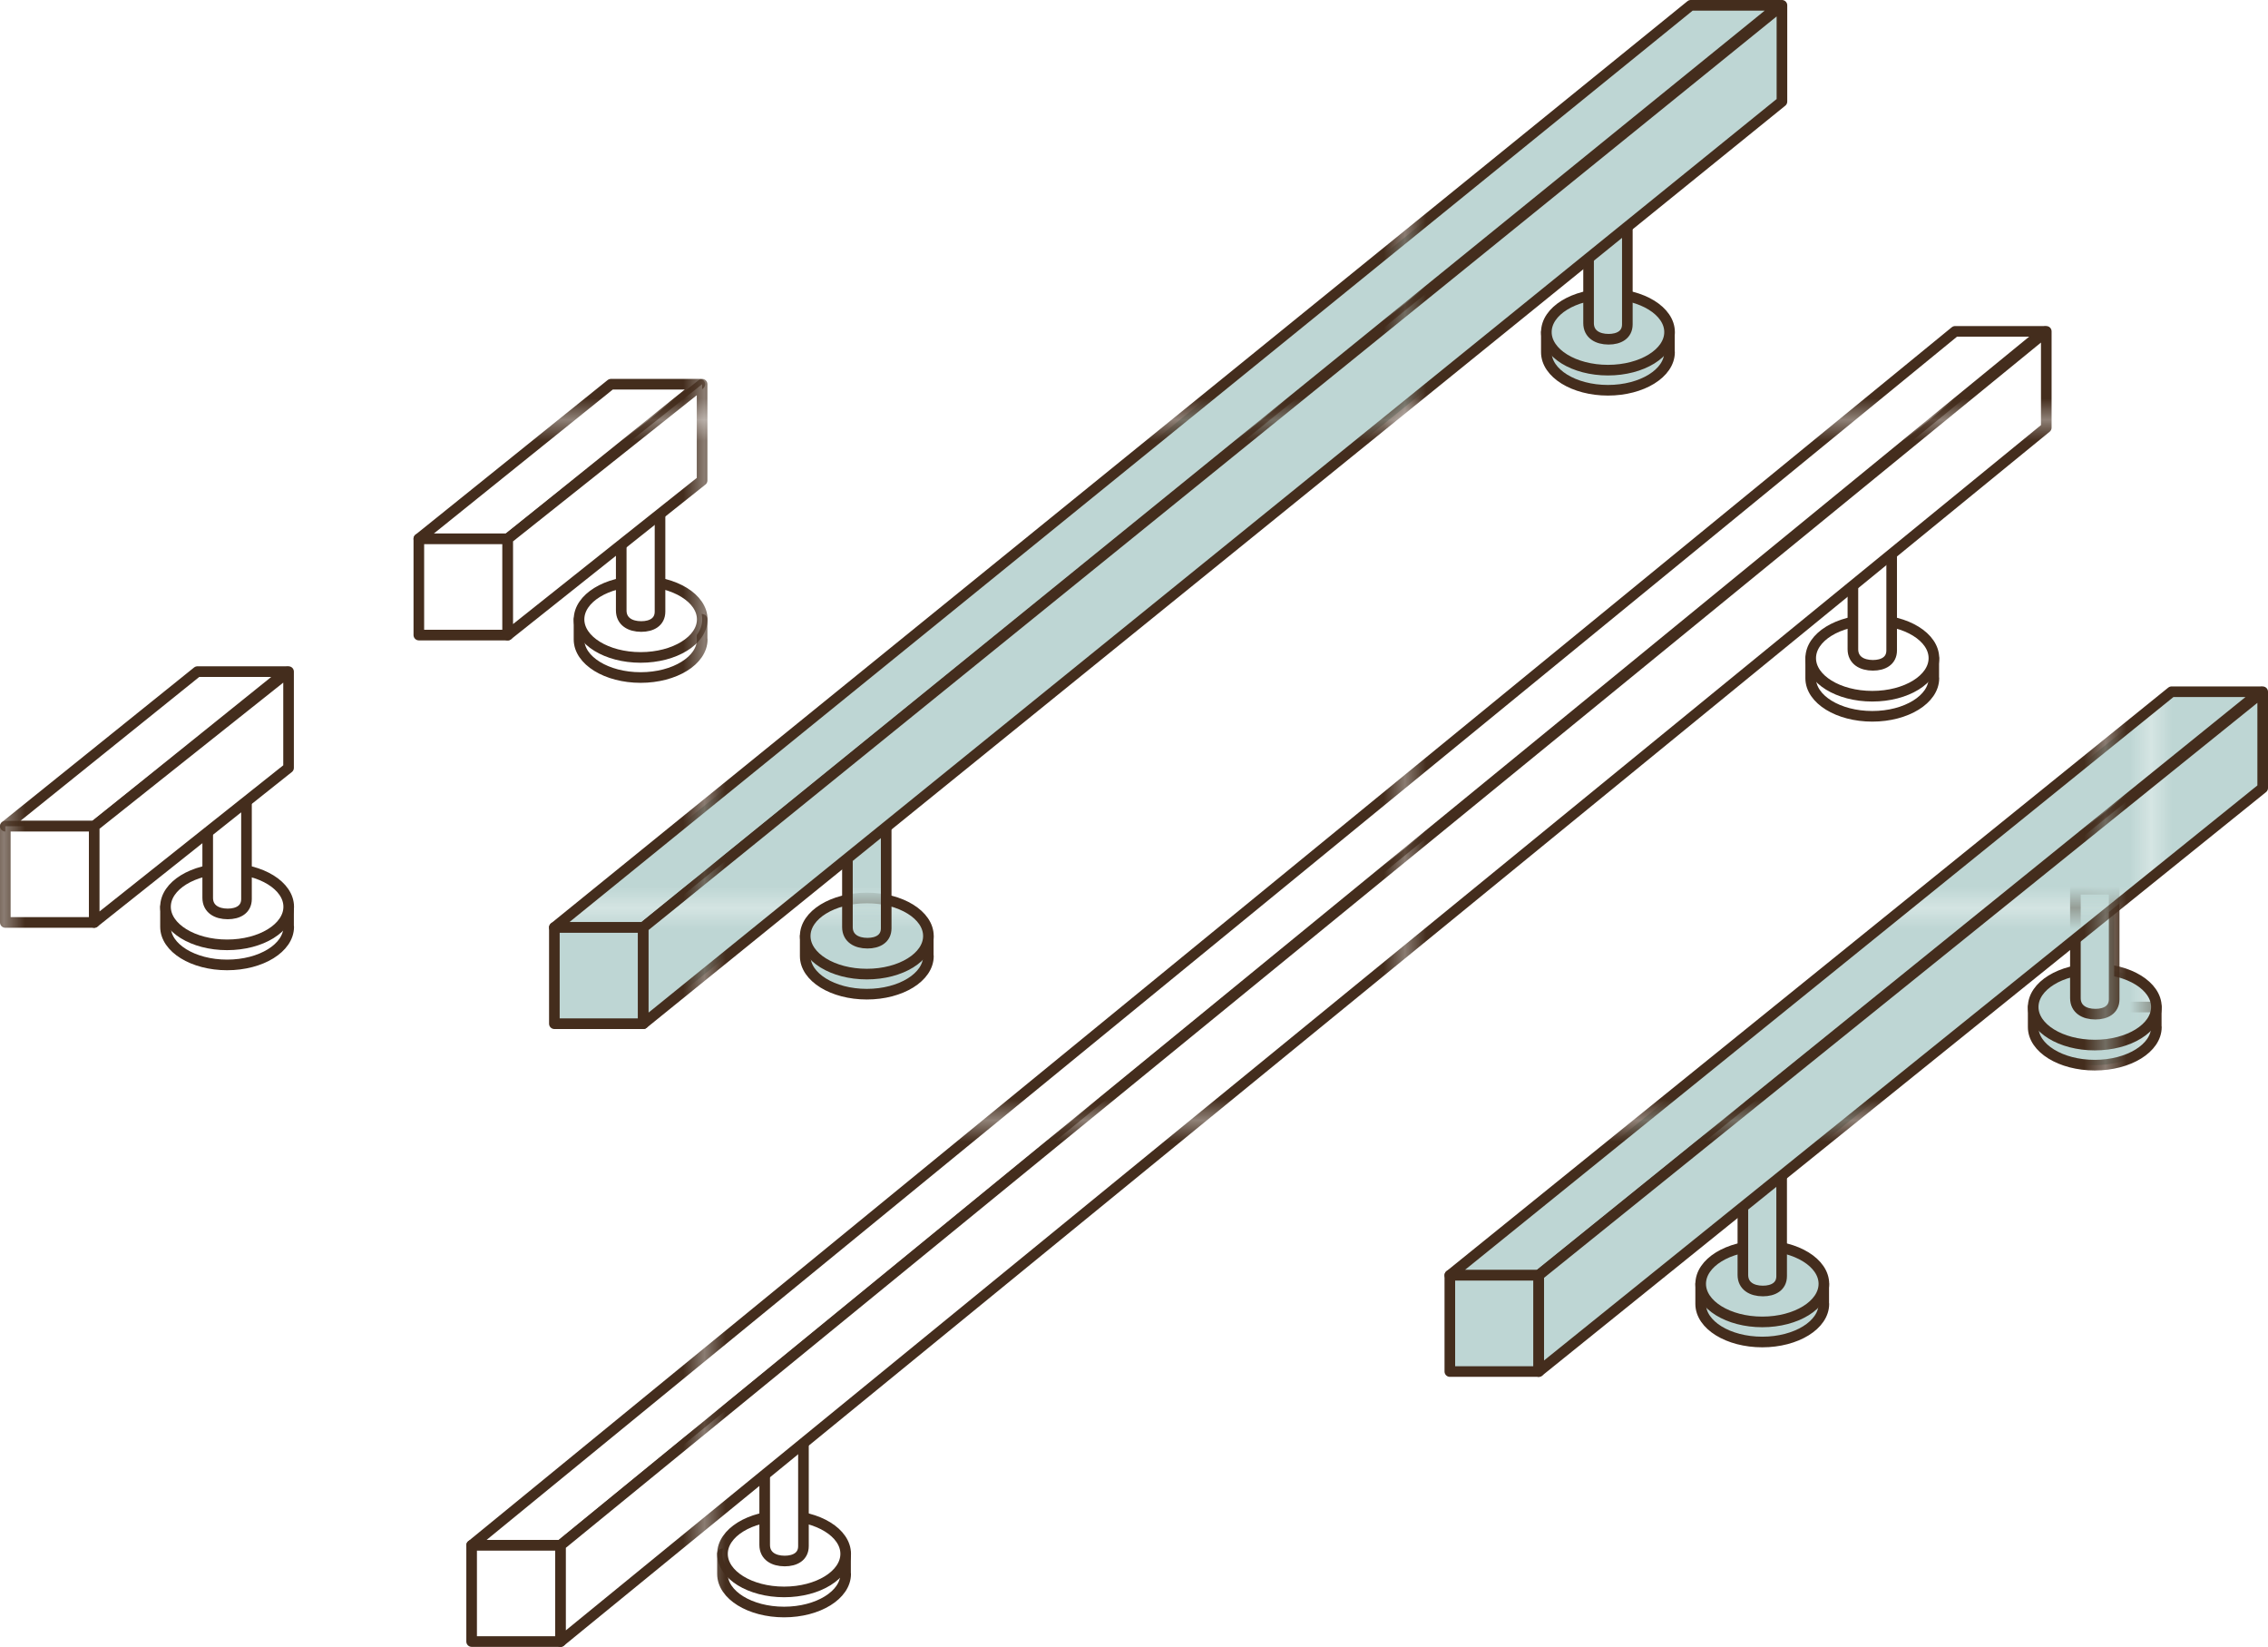 <svg xmlns="http://www.w3.org/2000/svg" xmlns:xlink="http://www.w3.org/1999/xlink" viewBox="0 0 106.844 77.562">
  <defs>
    <pattern id="abbb83b2-8433-4cd7-950d-284c5362f0ab" data-name="New Pattern Swatch 25" width="78.644" height="78.644" patternTransform="translate(22.835 43.252)" patternUnits="userSpaceOnUse" viewBox="0 0 78.644 78.644">
      <rect width="78.644" height="78.644" style="fill: none"/>
      <rect width="78.644" height="78.644" style="fill: #bed6d4"/>
    </pattern>
    <pattern id="b439f659-4cb2-4b74-837d-e329afcf14d1" data-name="New Pattern Swatch 1" width="32.625" height="32.625" patternTransform="translate(0.682 -12.737)" patternUnits="userSpaceOnUse" viewBox="0 0 32.625 32.625">
      <rect width="32.625" height="32.625" style="fill: none"/>
      <rect width="32.625" height="32.625" style="fill: #442d1d"/>
    </pattern>
  </defs>
  <title>hardware_hover</title>
  <g id="a7c537ea-4970-410b-a8ca-67479a561505" data-name="Layer 2">
    <g id="ae094085-071c-4a9b-8bcb-0fdc3778cf09" data-name="hardware_hover">
      <g>
        <g>
          <path d="M101.58,48.307v-.88H95.782V48.373c0,.991,1.299,1.793,2.902,1.793s2.902-.803,2.902-1.793" style="stroke-linecap: round;stroke-linejoin: round;stroke-width: 0.5px;fill: url(#abbb83b2-8433-4cd7-950d-284c5362f0ab);stroke: url(#b439f659-4cb2-4b74-837d-e329afcf14d1)"/>
          <ellipse cx="98.684" cy="47.427" rx="2.902" ry="1.793" style="stroke-linecap: round;stroke-linejoin: round;stroke-width: 0.5px;fill: url(#abbb83b2-8433-4cd7-950d-284c5362f0ab);stroke: url(#b439f659-4cb2-4b74-837d-e329afcf14d1)"/>
          <path d="M98.713,47.764h0c-.52,0-.942-.238-.942-.758V41.881h1.826v5.181C99.597,47.551,99.201,47.764,98.713,47.764Z" style="stroke-linecap: round;stroke-linejoin: round;stroke-width: 0.5px;fill: url(#abbb83b2-8433-4cd7-950d-284c5362f0ab);stroke: url(#b439f659-4cb2-4b74-837d-e329afcf14d1)"/>
        </g>
        <g>
          <path d="M85.915,61.345V60.465H80.117v.946c0,.991,1.299,1.793,2.902,1.793s2.902-.803,2.902-1.793" style="stroke-linecap: round;stroke-linejoin: round;stroke-width: 0.5px;fill: url(#abbb83b2-8433-4cd7-950d-284c5362f0ab);stroke: url(#b439f659-4cb2-4b74-837d-e329afcf14d1)"/>
          <ellipse cx="83.02" cy="60.465" rx="2.902" ry="1.793" style="stroke-linecap: round;stroke-linejoin: round;stroke-width: 0.5px;fill: url(#abbb83b2-8433-4cd7-950d-284c5362f0ab);stroke: url(#b439f659-4cb2-4b74-837d-e329afcf14d1)"/>
          <path d="M83.048,60.802h0c-.52,0-.942-.238-.942-.758V54.92h1.826v5.181C83.933,60.589,83.537,60.802,83.048,60.802Z" style="stroke-linecap: round;stroke-linejoin: round;stroke-width: 0.5px;fill: url(#abbb83b2-8433-4cd7-950d-284c5362f0ab);stroke: url(#b439f659-4cb2-4b74-837d-e329afcf14d1)"/>
        </g>
        <g>
          <polygon points="72.489 60.062 68.301 60.062 102.301 32.579 106.489 32.579 72.489 60.062" style="stroke-linecap: round;stroke-linejoin: round;stroke-width: 0.5px;fill: url(#abbb83b2-8433-4cd7-950d-284c5362f0ab);stroke: url(#b439f659-4cb2-4b74-837d-e329afcf14d1)"/>
          <rect x="68.301" y="60.062" width="4.188" height="4.533" style="stroke-linecap: round;stroke-linejoin: round;stroke-width: 0.5px;fill: url(#abbb83b2-8433-4cd7-950d-284c5362f0ab);stroke: url(#b439f659-4cb2-4b74-837d-e329afcf14d1)"/>
          <polygon points="106.594 37.112 72.489 64.596 72.489 60.062 106.594 32.579 106.594 37.112" style="stroke-linecap: round;stroke-linejoin: round;stroke-width: 0.5px;fill: url(#abbb83b2-8433-4cd7-950d-284c5362f0ab);stroke: url(#b439f659-4cb2-4b74-837d-e329afcf14d1)"/>
        </g>
      </g>
      <g>
        <g>
          <path d="M78.645,16.521v-.88h-5.798v.946c0,.991,1.299,1.793,2.902,1.793s2.902-.803,2.902-1.793" style="stroke-linecap: round;stroke-linejoin: round;stroke-width: 0.5px;fill: url(#abbb83b2-8433-4cd7-950d-284c5362f0ab);stroke: url(#b439f659-4cb2-4b74-837d-e329afcf14d1)"/>
          <ellipse cx="75.75" cy="15.64" rx="2.902" ry="1.793" style="stroke-linecap: round;stroke-linejoin: round;stroke-width: 0.5px;fill: url(#abbb83b2-8433-4cd7-950d-284c5362f0ab);stroke: url(#b439f659-4cb2-4b74-837d-e329afcf14d1)"/>
          <path d="M75.779,15.977h0c-.52,0-.942-.238-.942-.758V10.095h1.826v5.181C76.663,15.765,76.267,15.977,75.779,15.977Z" style="stroke-linecap: round;stroke-linejoin: round;stroke-width: 0.5px;fill: url(#abbb83b2-8433-4cd7-950d-284c5362f0ab);stroke: url(#b439f659-4cb2-4b74-837d-e329afcf14d1)"/>
        </g>
        <g>
          <path d="M43.73,44.964v-.88H37.933V45.03c0,.991,1.299,1.793,2.902,1.793s2.902-.803,2.902-1.793" style="stroke-linecap: round;stroke-linejoin: round;stroke-width: 0.5px;fill: url(#abbb83b2-8433-4cd7-950d-284c5362f0ab);stroke: url(#b439f659-4cb2-4b74-837d-e329afcf14d1)"/>
          <ellipse cx="40.835" cy="44.084" rx="2.902" ry="1.793" style="stroke-linecap: round;stroke-linejoin: round;stroke-width: 0.5px;fill: url(#abbb83b2-8433-4cd7-950d-284c5362f0ab);stroke: url(#b439f659-4cb2-4b74-837d-e329afcf14d1)"/>
          <path d="M40.864,44.421h0c-.52,0-.942-.238-.942-.758V38.538h1.826v5.181C41.748,44.208,41.352,44.421,40.864,44.421Z" style="stroke-linecap: round;stroke-linejoin: round;stroke-width: 0.5px;fill: url(#abbb83b2-8433-4cd7-950d-284c5362f0ab);stroke: url(#b439f659-4cb2-4b74-837d-e329afcf14d1)"/>
        </g>
        <g>
          <polygon points="30.304 43.681 26.116 43.681 79.652 0.25 83.84 0.25 30.304 43.681" style="stroke-linecap: round;stroke-linejoin: round;stroke-width: 0.5px;fill: url(#abbb83b2-8433-4cd7-950d-284c5362f0ab);stroke: url(#b439f659-4cb2-4b74-837d-e329afcf14d1)"/>
          <rect x="26.116" y="43.681" width="4.188" height="4.533" style="stroke-linecap: round;stroke-linejoin: round;stroke-width: 0.5px;fill: url(#abbb83b2-8433-4cd7-950d-284c5362f0ab);stroke: url(#b439f659-4cb2-4b74-837d-e329afcf14d1)"/>
          <polygon points="83.946 4.783 30.304 48.214 30.304 43.681 83.946 0.25 83.946 4.783" style="stroke-linecap: round;stroke-linejoin: round;stroke-width: 0.5px;fill: url(#abbb83b2-8433-4cd7-950d-284c5362f0ab);stroke: url(#b439f659-4cb2-4b74-837d-e329afcf14d1)"/>
        </g>
      </g>
      <g>
        <g>
          <path d="M91.098,31.877v-.88H85.3v.946c0,.991,1.299,1.793,2.902,1.793s2.902-.803,2.902-1.793" style="fill: #fff;stroke-linecap: round;stroke-linejoin: round;stroke-width: 0.5px;stroke: url(#b439f659-4cb2-4b74-837d-e329afcf14d1)"/>
          <ellipse cx="88.203" cy="30.997" rx="2.902" ry="1.793" style="fill: #fff;stroke-linecap: round;stroke-linejoin: round;stroke-width: 0.5px;stroke: url(#b439f659-4cb2-4b74-837d-e329afcf14d1)"/>
          <path d="M88.231,31.334h0c-.52,0-.942-.238-.942-.758V25.451h1.826v5.181C89.116,31.121,88.72,31.334,88.231,31.334Z" style="fill: #fff;stroke-linecap: round;stroke-linejoin: round;stroke-width: 0.5px;stroke: url(#b439f659-4cb2-4b74-837d-e329afcf14d1)"/>
        </g>
        <g>
          <path d="M39.833,74.062v-.88H34.035V74.128c0,.991,1.299,1.793,2.902,1.793s2.902-.803,2.902-1.793" style="fill: #fff;stroke-linecap: round;stroke-linejoin: round;stroke-width: 0.5px;stroke: url(#b439f659-4cb2-4b74-837d-e329afcf14d1)"/>
          <ellipse cx="36.938" cy="73.182" rx="2.902" ry="1.793" style="fill: #fff;stroke-linecap: round;stroke-linejoin: round;stroke-width: 0.5px;stroke: url(#b439f659-4cb2-4b74-837d-e329afcf14d1)"/>
          <path d="M36.966,73.519h0c-.52,0-.942-.238-.942-.758V67.636h1.826v5.181C37.851,73.306,37.455,73.519,36.966,73.519Z" style="fill: #fff;stroke-linecap: round;stroke-linejoin: round;stroke-width: 0.5px;stroke: url(#b439f659-4cb2-4b74-837d-e329afcf14d1)"/>
        </g>
        <g>
          <polygon points="26.407 72.779 22.218 72.779 92.105 15.606 96.293 15.606 26.407 72.779" style="fill: #fff;stroke-linecap: round;stroke-linejoin: round;stroke-width: 0.5px;stroke: url(#b439f659-4cb2-4b74-837d-e329afcf14d1)"/>
          <rect x="22.218" y="72.779" width="4.188" height="4.533" style="fill: #fff;stroke-linecap: round;stroke-linejoin: round;stroke-width: 0.5px;stroke: url(#b439f659-4cb2-4b74-837d-e329afcf14d1)"/>
          <polygon points="96.399 20.14 26.407 77.312 26.407 72.779 96.399 15.606 96.399 20.14" style="fill: #fff;stroke-linecap: round;stroke-linejoin: round;stroke-width: 0.5px;stroke: url(#b439f659-4cb2-4b74-837d-e329afcf14d1)"/>
        </g>
      </g>
      <g>
        <g>
          <path d="M33.075,30.05V29.17h-5.798v.946c0,.991,1.299,1.793,2.902,1.793s2.902-.803,2.902-1.793" style="fill: #fff;stroke-linecap: round;stroke-linejoin: round;stroke-width: 0.5px;stroke: url(#b439f659-4cb2-4b74-837d-e329afcf14d1)"/>
          <ellipse cx="30.18" cy="29.17" rx="2.902" ry="1.793" style="fill: #fff;stroke-linecap: round;stroke-linejoin: round;stroke-width: 0.5px;stroke: url(#b439f659-4cb2-4b74-837d-e329afcf14d1)"/>
          <path d="M30.208,29.507h0c-.52,0-.942-.238-.942-.758V23.624H31.093v5.181C31.093,29.294,30.697,29.507,30.208,29.507Z" style="fill: #fff;stroke-linecap: round;stroke-linejoin: round;stroke-width: 0.5px;stroke: url(#b439f659-4cb2-4b74-837d-e329afcf14d1)"/>
        </g>
        <g>
          <polygon points="23.919 25.376 19.731 25.376 28.781 18.095 32.97 18.095 23.919 25.376" style="fill: #fff;stroke-linecap: round;stroke-linejoin: round;stroke-width: 0.5px;stroke: url(#b439f659-4cb2-4b74-837d-e329afcf14d1)"/>
          <rect x="19.731" y="25.377" width="4.188" height="4.533" style="fill: #fff;stroke-linecap: round;stroke-linejoin: round;stroke-width: 0.5px;stroke: url(#b439f659-4cb2-4b74-837d-e329afcf14d1)"/>
          <polygon points="33.075 22.628 23.919 29.91 23.919 25.376 33.075 18.095 33.075 22.628" style="fill: #fff;stroke-linecap: round;stroke-linejoin: round;stroke-width: 0.5px;stroke: url(#b439f659-4cb2-4b74-837d-e329afcf14d1)"/>
        </g>
      </g>
      <g>
        <g>
          <path d="M13.594,43.586v-.88H7.797V43.652c0,.991,1.299,1.793,2.902,1.793s2.902-.803,2.902-1.793" style="fill: #fff;stroke-linecap: round;stroke-linejoin: round;stroke-width: 0.5px;stroke: url(#b439f659-4cb2-4b74-837d-e329afcf14d1)"/>
          <ellipse cx="10.699" cy="42.706" rx="2.902" ry="1.793" style="fill: #fff;stroke-linecap: round;stroke-linejoin: round;stroke-width: 0.5px;stroke: url(#b439f659-4cb2-4b74-837d-e329afcf14d1)"/>
          <path d="M10.727,43.043h0c-.52,0-.942-.238-.942-.758V37.16H11.612v5.181C11.612,42.83,11.216,43.043,10.727,43.043Z" style="fill: #fff;stroke-linecap: round;stroke-linejoin: round;stroke-width: 0.5px;stroke: url(#b439f659-4cb2-4b74-837d-e329afcf14d1)"/>
        </g>
        <g>
          <polygon points="4.438 38.912 0.25 38.912 9.3 31.631 13.489 31.631 4.438 38.912" style="fill: #fff;stroke-linecap: round;stroke-linejoin: round;stroke-width: 0.5px;stroke: url(#b439f659-4cb2-4b74-837d-e329afcf14d1)"/>
          <rect x="0.25" y="38.912" width="4.188" height="4.533" style="fill: #fff;stroke-linecap: round;stroke-linejoin: round;stroke-width: 0.5px;stroke: url(#b439f659-4cb2-4b74-837d-e329afcf14d1)"/>
          <polygon points="13.594 36.164 4.438 43.445 4.438 38.912 13.594 31.631 13.594 36.164" style="fill: #fff;stroke-linecap: round;stroke-linejoin: round;stroke-width: 0.5px;stroke: url(#b439f659-4cb2-4b74-837d-e329afcf14d1)"/>
        </g>
      </g>
    </g>
  </g>
</svg>
